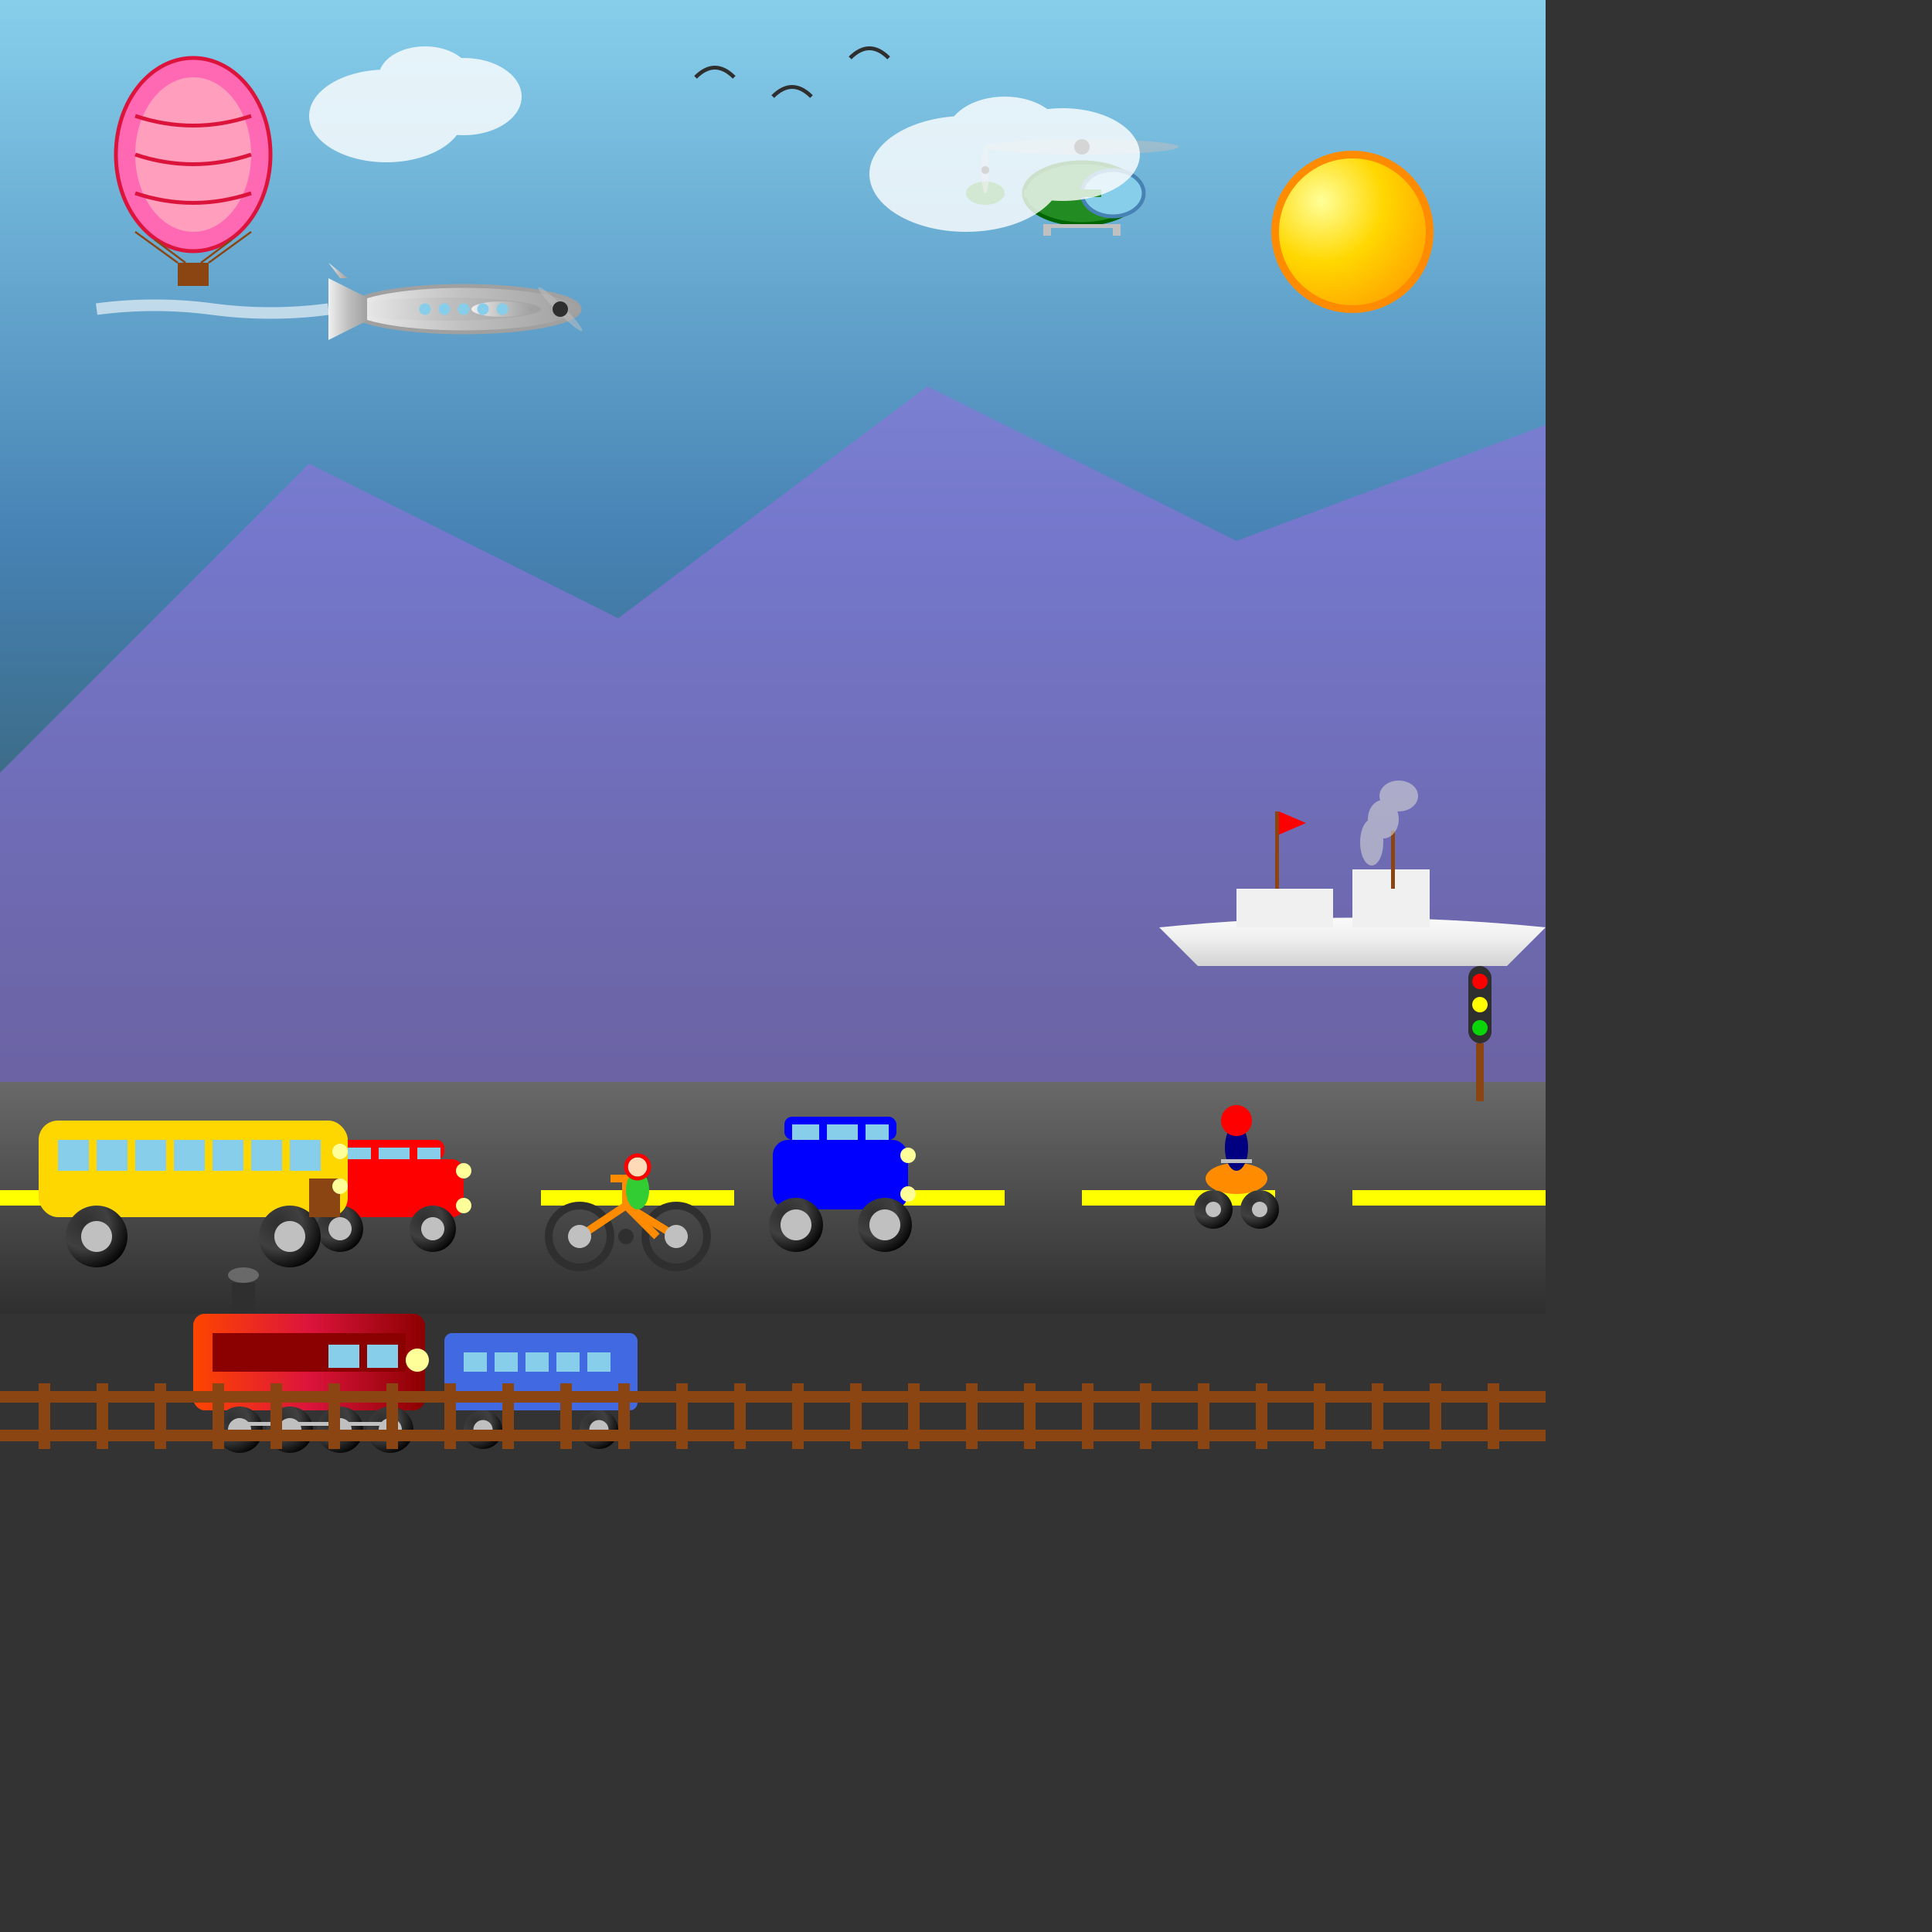 <svg viewBox="0 0 500 500" xmlns="http://www.w3.org/2000/svg">
  <rect x="0" y="0" width="500" height="500" fill="#333333" stroke="none"/>
  <defs>
    <linearGradient id="skyGradient" x1="0%" y1="0%" x2="0%" y2="100%">
      <stop offset="0%" stop-color="#87CEEB"/>
      <stop offset="50%" stop-color="#4682B4"/>
      <stop offset="100%" stop-color="#2F4F4F"/>
    </linearGradient>
    <linearGradient id="planeGradient" x1="0%" y1="0%" x2="100%" y2="0%">
      <stop offset="0%" stop-color="#F0F0F0"/>
      <stop offset="50%" stop-color="#C0C0C0"/>
      <stop offset="100%" stop-color="#A0A0A0"/>
    </linearGradient>
    <linearGradient id="trainGradient" x1="0%" y1="0%" x2="100%" y2="0%">
      <stop offset="0%" stop-color="#FF4500"/>
      <stop offset="50%" stop-color="#DC143C"/>
      <stop offset="100%" stop-color="#8B0000"/>
    </linearGradient>
    <radialGradient id="wheelGradient" cx="0.3" cy="0.3" r="0.8">
      <stop offset="0%" stop-color="#2F2F2F"/>
      <stop offset="50%" stop-color="#404040"/>
      <stop offset="100%" stop-color="#000000"/>
    </radialGradient>
    <linearGradient id="roadGradient" x1="0%" y1="0%" x2="0%" y2="100%">
      <stop offset="0%" stop-color="#696969"/>
      <stop offset="100%" stop-color="#2F2F2F"/>
    </linearGradient>
    <radialGradient id="sunGradient" cx="0.3" cy="0.3" r="0.8">
      <stop offset="0%" stop-color="#FFFF99"/>
      <stop offset="50%" stop-color="#FFD700"/>
      <stop offset="100%" stop-color="#FFA500"/>
    </radialGradient>
    <linearGradient id="shipGradient" x1="0%" y1="0%" x2="0%" y2="100%">
      <stop offset="0%" stop-color="#FFFFFF"/>
      <stop offset="50%" stop-color="#F0F0F0"/>
      <stop offset="100%" stop-color="#D3D3D3"/>
    </linearGradient>
  </defs>  <!-- Sky background -->
  <rect width="400" height="280" fill="url(#skyGradient)"/>
  
  <!-- Sun -->
  <circle cx="350" cy="60" r="20" fill="url(#sunGradient)" stroke="#FF8C00" stroke-width="2"/>
  
  <!-- Mountains in background -->
  <polygon points="0,200 80,120 160,160 240,100 320,140 400,110 400,280 0,280" 
           fill="#9370DB" opacity="0.6"/>
  
  <!-- Airplane -->
  <g transform="translate(120, 80)">
    <!-- Fuselage -->
    <ellipse cx="0" cy="0" rx="30" ry="6" fill="url(#planeGradient)" stroke="#A0A0A0" stroke-width="1"/>
    <!-- Wings -->
    <ellipse cx="-5" cy="0" rx="25" ry="3" fill="url(#planeGradient)"/>
    <ellipse cx="10" cy="0" rx="8" ry="2" fill="url(#planeGradient)"/>
    <!-- Tail -->
    <polygon points="-25,-3 -35,-8 -35,8 -25,3" fill="url(#planeGradient)"/>
    <polygon points="-30,-8 -35,-12 -32,-8" fill="url(#planeGradient)"/>
    <!-- Windows -->
    <g fill="#87CEEB">
      <circle cx="10" cy="0" r="1.5"/>
      <circle cx="5" cy="0" r="1.5"/>
      <circle cx="0" cy="0" r="1.5"/>
      <circle cx="-5" cy="0" r="1.5"/>
      <circle cx="-10" cy="0" r="1.5"/>
    </g>
    <!-- Propeller -->
    <ellipse cx="25" cy="0" rx="8" ry="1" fill="#C0C0C0" opacity="0.5" transform="rotate(45 25 0)"/>
    <circle cx="25" cy="0" r="2" fill="#2F2F2F"/>
    <!-- Contrail -->
    <path d="M-35 0 Q-50 2 -65 0 Q-80 -2 -95 0" stroke="#FFFFFF" stroke-width="3" fill="none" opacity="0.6"/>
  </g>
  
  <!-- Helicopter -->
  <g transform="translate(280, 50)">
    <!-- Body -->
    <ellipse cx="0" cy="0" rx="15" ry="8" fill="#228B22" stroke="#006400" stroke-width="1"/>
    <!-- Cockpit -->
    <ellipse cx="8" cy="0" rx="8" ry="6" fill="#87CEEB" stroke="#4682B4" stroke-width="1"/>
    <!-- Tail -->
    <rect x="-15" y="-1" width="20" height="2" fill="#228B22"/>
    <ellipse cx="-25" cy="0" rx="5" ry="3" fill="#228B22"/>
    <!-- Main rotor -->
    <ellipse cx="0" cy="-12" rx="25" ry="2" fill="#C0C0C0" opacity="0.5"/>
    <circle cx="0" cy="-12" r="2" fill="#2F2F2F"/>
    <!-- Tail rotor -->
    <ellipse cx="-25" cy="-6" rx="1" ry="6" fill="#C0C0C0" opacity="0.5"/>
    <circle cx="-25" cy="-6" r="1" fill="#2F2F2F"/>
    <!-- Landing skids -->
    <rect x="-8" y="8" width="16" height="1" fill="#C0C0C0"/>
    <rect x="-10" y="8" width="2" height="3" fill="#C0C0C0"/>
    <rect x="8" y="8" width="2" height="3" fill="#C0C0C0"/>
  </g>
  
  <!-- Road -->
  <rect x="0" y="280" width="400" height="60" fill="url(#roadGradient)"/>
  
  <!-- Road markings -->
  <g fill="#FFFF00">
    <rect x="0" y="308" width="50" height="4"/>
    <rect x="70" y="308" width="50" height="4"/>
    <rect x="140" y="308" width="50" height="4"/>
    <rect x="210" y="308" width="50" height="4"/>
    <rect x="280" y="308" width="50" height="4"/>
    <rect x="350" y="308" width="50" height="4"/>
  </g>
  
  <!-- Cars on road -->
  <!-- Car 1 -->
  <g transform="translate(80, 300)">
    <rect x="0" y="0" width="40" height="15" rx="3" fill="#FF0000"/>
    <rect x="5" y="-5" width="30" height="5" rx="2" fill="#FF0000"/>
    <circle cx="8" cy="18" r="6" fill="url(#wheelGradient)"/>
    <circle cx="32" cy="18" r="6" fill="url(#wheelGradient)"/>
    <circle cx="8" cy="18" r="3" fill="#C0C0C0"/>
    <circle cx="32" cy="18" r="3" fill="#C0C0C0"/>
    <!-- Windows -->
    <rect x="8" y="-3" width="8" height="3" fill="#87CEEB"/>
    <rect x="18" y="-3" width="8" height="3" fill="#87CEEB"/>
    <rect x="28" y="-3" width="6" height="3" fill="#87CEEB"/>
    <!-- Headlights -->
    <circle cx="40" cy="3" r="2" fill="#FFFF99"/>
    <circle cx="40" cy="12" r="2" fill="#FFFF99"/>
  </g>
  
  <!-- Car 2 -->
  <g transform="translate(200, 295)">
    <rect x="0" y="0" width="35" height="18" rx="4" fill="#0000FF"/>
    <rect x="3" y="-6" width="29" height="6" rx="2" fill="#0000FF"/>
    <circle cx="6" cy="22" r="7" fill="url(#wheelGradient)"/>
    <circle cx="29" cy="22" r="7" fill="url(#wheelGradient)"/>
    <circle cx="6" cy="22" r="4" fill="#C0C0C0"/>
    <circle cx="29" cy="22" r="4" fill="#C0C0C0"/>
    <!-- Windows -->
    <rect x="5" y="-4" width="7" height="4" fill="#87CEEB"/>
    <rect x="14" y="-4" width="8" height="4" fill="#87CEEB"/>
    <rect x="24" y="-4" width="6" height="4" fill="#87CEEB"/>
    <!-- Headlights -->
    <circle cx="35" cy="4" r="2" fill="#FFFF99"/>
    <circle cx="35" cy="14" r="2" fill="#FFFF99"/>
  </g>
  
  <!-- Motorcycle -->
  <g transform="translate(320, 305)">
    <ellipse cx="0" cy="0" rx="8" ry="4" fill="#FF8C00"/>
    <circle cx="-6" cy="8" r="5" fill="url(#wheelGradient)"/>
    <circle cx="6" cy="8" r="5" fill="url(#wheelGradient)"/>
    <circle cx="-6" cy="8" r="2" fill="#C0C0C0"/>
    <circle cx="6" cy="8" r="2" fill="#C0C0C0"/>
    <!-- Rider -->
    <ellipse cx="0" cy="-8" rx="3" ry="6" fill="#000080"/>
    <circle cx="0" cy="-15" r="3" fill="#FFDAB9"/>
    <!-- Helmet -->
    <circle cx="0" cy="-15" r="4" fill="#FF0000"/>
    <!-- Handlebars -->
    <rect x="-4" y="-5" width="8" height="1" fill="#C0C0C0"/>
  </g>
  
  <!-- Train -->
  <g transform="translate(50, 340)">
    <!-- Engine -->
    <rect x="0" y="0" width="60" height="25" rx="3" fill="url(#trainGradient)"/>
    <rect x="5" y="5" width="50" height="10" fill="#8B0000"/>
    <!-- Chimney -->
    <rect x="10" y="-8" width="6" height="8" fill="#2F2F2F"/>
    <ellipse cx="13" cy="-10" rx="4" ry="2" fill="#696969"/>
    <!-- Wheels -->
    <circle cx="12" cy="30" r="6" fill="url(#wheelGradient)"/>
    <circle cx="25" cy="30" r="6" fill="url(#wheelGradient)"/>
    <circle cx="38" cy="30" r="6" fill="url(#wheelGradient)"/>
    <circle cx="51" cy="30" r="6" fill="url(#wheelGradient)"/>
    <circle cx="12" cy="30" r="3" fill="#C0C0C0"/>
    <circle cx="25" cy="30" r="3" fill="#C0C0C0"/>
    <circle cx="38" cy="30" r="3" fill="#C0C0C0"/>
    <circle cx="51" cy="30" r="3" fill="#C0C0C0"/>
    <!-- Connecting rods -->
    <rect x="12" y="28" width="26" height="1" fill="#C0C0C0"/>
    <rect x="25" y="28" width="26" height="1" fill="#C0C0C0"/>
    <!-- Windows -->
    <rect x="35" y="8" width="8" height="6" fill="#87CEEB"/>
    <rect x="45" y="8" width="8" height="6" fill="#87CEEB"/>
    <!-- Headlight -->
    <circle cx="58" cy="12" r="3" fill="#FFFF99"/>
    
    <!-- Train car -->
    <rect x="65" y="5" width="50" height="20" rx="2" fill="#4169E1"/>
    <circle cx="75" cy="30" r="5" fill="url(#wheelGradient)"/>
    <circle cx="105" cy="30" r="5" fill="url(#wheelGradient)"/>
    <circle cx="75" cy="30" r="2.5" fill="#C0C0C0"/>
    <circle cx="105" cy="30" r="2.5" fill="#C0C0C0"/>
    <!-- Car windows -->
    <rect x="70" y="10" width="6" height="5" fill="#87CEEB"/>
    <rect x="78" y="10" width="6" height="5" fill="#87CEEB"/>
    <rect x="86" y="10" width="6" height="5" fill="#87CEEB"/>
    <rect x="94" y="10" width="6" height="5" fill="#87CEEB"/>
    <rect x="102" y="10" width="6" height="5" fill="#87CEEB"/>
  </g>
  
  <!-- Railway tracks -->
  <g fill="#8B4513">
    <rect x="0" y="360" width="400" height="3"/>
    <rect x="0" y="370" width="400" height="3"/>
    <!-- Railway ties -->
    <rect x="10" y="358" width="3" height="17"/>
    <rect x="25" y="358" width="3" height="17"/>
    <rect x="40" y="358" width="3" height="17"/>
    <rect x="55" y="358" width="3" height="17"/>
    <rect x="70" y="358" width="3" height="17"/>
    <rect x="85" y="358" width="3" height="17"/>
    <rect x="100" y="358" width="3" height="17"/>
    <rect x="115" y="358" width="3" height="17"/>
    <rect x="130" y="358" width="3" height="17"/>
    <rect x="145" y="358" width="3" height="17"/>
    <rect x="160" y="358" width="3" height="17"/>
    <rect x="175" y="358" width="3" height="17"/>
    <rect x="190" y="358" width="3" height="17"/>
    <rect x="205" y="358" width="3" height="17"/>
    <rect x="220" y="358" width="3" height="17"/>
    <rect x="235" y="358" width="3" height="17"/>
    <rect x="250" y="358" width="3" height="17"/>
    <rect x="265" y="358" width="3" height="17"/>
    <rect x="280" y="358" width="3" height="17"/>
    <rect x="295" y="358" width="3" height="17"/>
    <rect x="310" y="358" width="3" height="17"/>
    <rect x="325" y="358" width="3" height="17"/>
    <rect x="340" y="358" width="3" height="17"/>
    <rect x="355" y="358" width="3" height="17"/>
    <rect x="370" y="358" width="3" height="17"/>
    <rect x="385" y="358" width="3" height="17"/>
  </g>
  
  <!-- Ship on horizon -->
  <g transform="translate(300, 220)">
    <!-- Hull -->
    <path d="M0 20 Q50 15 100 20 L90 30 L10 30 Z" fill="url(#shipGradient)"/>
    <!-- Superstructure -->
    <rect x="20" y="10" width="25" height="10" fill="#F0F0F0"/>
    <rect x="50" y="5" width="20" height="15" fill="#F0F0F0"/>
    <!-- Masts -->
    <rect x="30" y="-10" width="1" height="20" fill="#8B4513"/>
    <rect x="60" y="-5" width="1" height="15" fill="#8B4513"/>
    <!-- Flags -->
    <polygon points="31,-10 38,-7 31,-4" fill="#FF0000"/>
    <!-- Smoke -->
    <g fill="#D3D3D3" opacity="0.6">
      <ellipse cx="55" cy="-2" rx="3" ry="6"/>
      <ellipse cx="58" cy="-8" rx="4" ry="5"/>
      <ellipse cx="62" cy="-14" rx="5" ry="4"/>
    </g>
  </g>
  
  <!-- Hot air balloon -->
  <g transform="translate(50, 40)">
    <!-- Balloon -->
    <ellipse cx="0" cy="0" rx="20" ry="25" fill="#FF69B4" stroke="#DC143C" stroke-width="1"/>
    <ellipse cx="0" cy="0" rx="15" ry="20" fill="#FFB6C1" opacity="0.7"/>
    <g stroke="#DC143C" stroke-width="1" fill="none">
      <path d="M-15 -10 Q0 -5 15 -10"/>
      <path d="M-15 0 Q0 5 15 0"/>
      <path d="M-15 10 Q0 15 15 10"/>
    </g>
    <!-- Basket -->
    <rect x="-4" y="28" width="8" height="6" fill="#8B4513"/>
    <!-- Ropes -->
    <g stroke="#8B4513" stroke-width="0.5">
      <path d="M-15 20 L-4 28"/>
      <path d="M15 20 L4 28"/>
      <path d="M-10 22 L-2 28"/>
      <path d="M10 22 L2 28"/>
    </g>
  </g>
  
  <!-- Bicycle -->
  <g transform="translate(150, 320)">
    <circle cx="0" cy="0" r="8" fill="none" stroke="#2F2F2F" stroke-width="2"/>
    <circle cx="25" cy="0" r="8" fill="none" stroke="#2F2F2F" stroke-width="2"/>
    <!-- Frame -->
    <g stroke="#FF8C00" stroke-width="2" fill="none">
      <path d="M0 0 L12 -8 L25 0"/>
      <path d="M12 -8 L12 -15"/>
      <path d="M8 -15 L16 -15"/>
      <path d="M12 -8 L20 0"/>
    </g>
    <!-- Wheels -->
    <circle cx="0" cy="0" r="3" fill="#C0C0C0"/>
    <circle cx="25" cy="0" r="3" fill="#C0C0C0"/>
    <!-- Pedals -->
    <circle cx="12" cy="0" r="2" fill="#2F2F2F"/>
    <!-- Rider -->
    <ellipse cx="15" cy="-12" rx="3" ry="5" fill="#32CD32"/>
    <circle cx="15" cy="-18" r="2.5" fill="#FFDAB9"/>
    <circle cx="15" cy="-18" r="3" fill="none" stroke="#FF0000" stroke-width="1"/>
  </g>
  
  <!-- Bus -->
  <g transform="translate(10, 290)">
    <rect x="0" y="0" width="80" height="25" rx="5" fill="#FFD700"/>
    <circle cx="15" cy="30" r="8" fill="url(#wheelGradient)"/>
    <circle cx="65" cy="30" r="8" fill="url(#wheelGradient)"/>
    <circle cx="15" cy="30" r="4" fill="#C0C0C0"/>
    <circle cx="65" cy="30" r="4" fill="#C0C0C0"/>
    <!-- Windows -->
    <rect x="5" y="5" width="8" height="8" fill="#87CEEB"/>
    <rect x="15" y="5" width="8" height="8" fill="#87CEEB"/>
    <rect x="25" y="5" width="8" height="8" fill="#87CEEB"/>
    <rect x="35" y="5" width="8" height="8" fill="#87CEEB"/>
    <rect x="45" y="5" width="8" height="8" fill="#87CEEB"/>
    <rect x="55" y="5" width="8" height="8" fill="#87CEEB"/>
    <rect x="65" y="5" width="8" height="8" fill="#87CEEB"/>
    <!-- Door -->
    <rect x="70" y="15" width="8" height="10" fill="#8B4513"/>
    <!-- Headlights -->
    <circle cx="78" cy="8" r="2" fill="#FFFF99"/>
    <circle cx="78" cy="17" r="2" fill="#FFFF99"/>
  </g>
  
  <!-- Traffic lights -->
  <g transform="translate(380, 250)">
    <rect x="0" y="0" width="6" height="20" rx="3" fill="#2F2F2F"/>
    <circle cx="3" cy="4" r="2" fill="#FF0000"/>
    <circle cx="3" cy="10" r="2" fill="#FFFF00"/>
    <circle cx="3" cy="16" r="2" fill="#00FF00" opacity="0.8"/>
    <rect x="2" y="20" width="2" height="15" fill="#8B4513"/>
  </g>
  
  <!-- Clouds -->
  <g fill="#FFFFFF" opacity="0.8">
    <ellipse cx="100" cy="30" rx="20" ry="12"/>
    <ellipse cx="120" cy="25" rx="15" ry="10"/>
    <ellipse cx="110" cy="20" rx="12" ry="8"/>
    
    <ellipse cx="250" cy="45" rx="25" ry="15"/>
    <ellipse cx="275" cy="40" rx="20" ry="12"/>
    <ellipse cx="260" cy="35" rx="15" ry="10"/>
  </g>
  
  <!-- Birds flying -->
  <g stroke="#2F2F2F" stroke-width="1" fill="none">
    <path d="M180 20 Q185 15 190 20"/>
    <path d="M200 25 Q205 20 210 25"/>
    <path d="M220 15 Q225 10 230 15"/>
  </g>
</svg> 